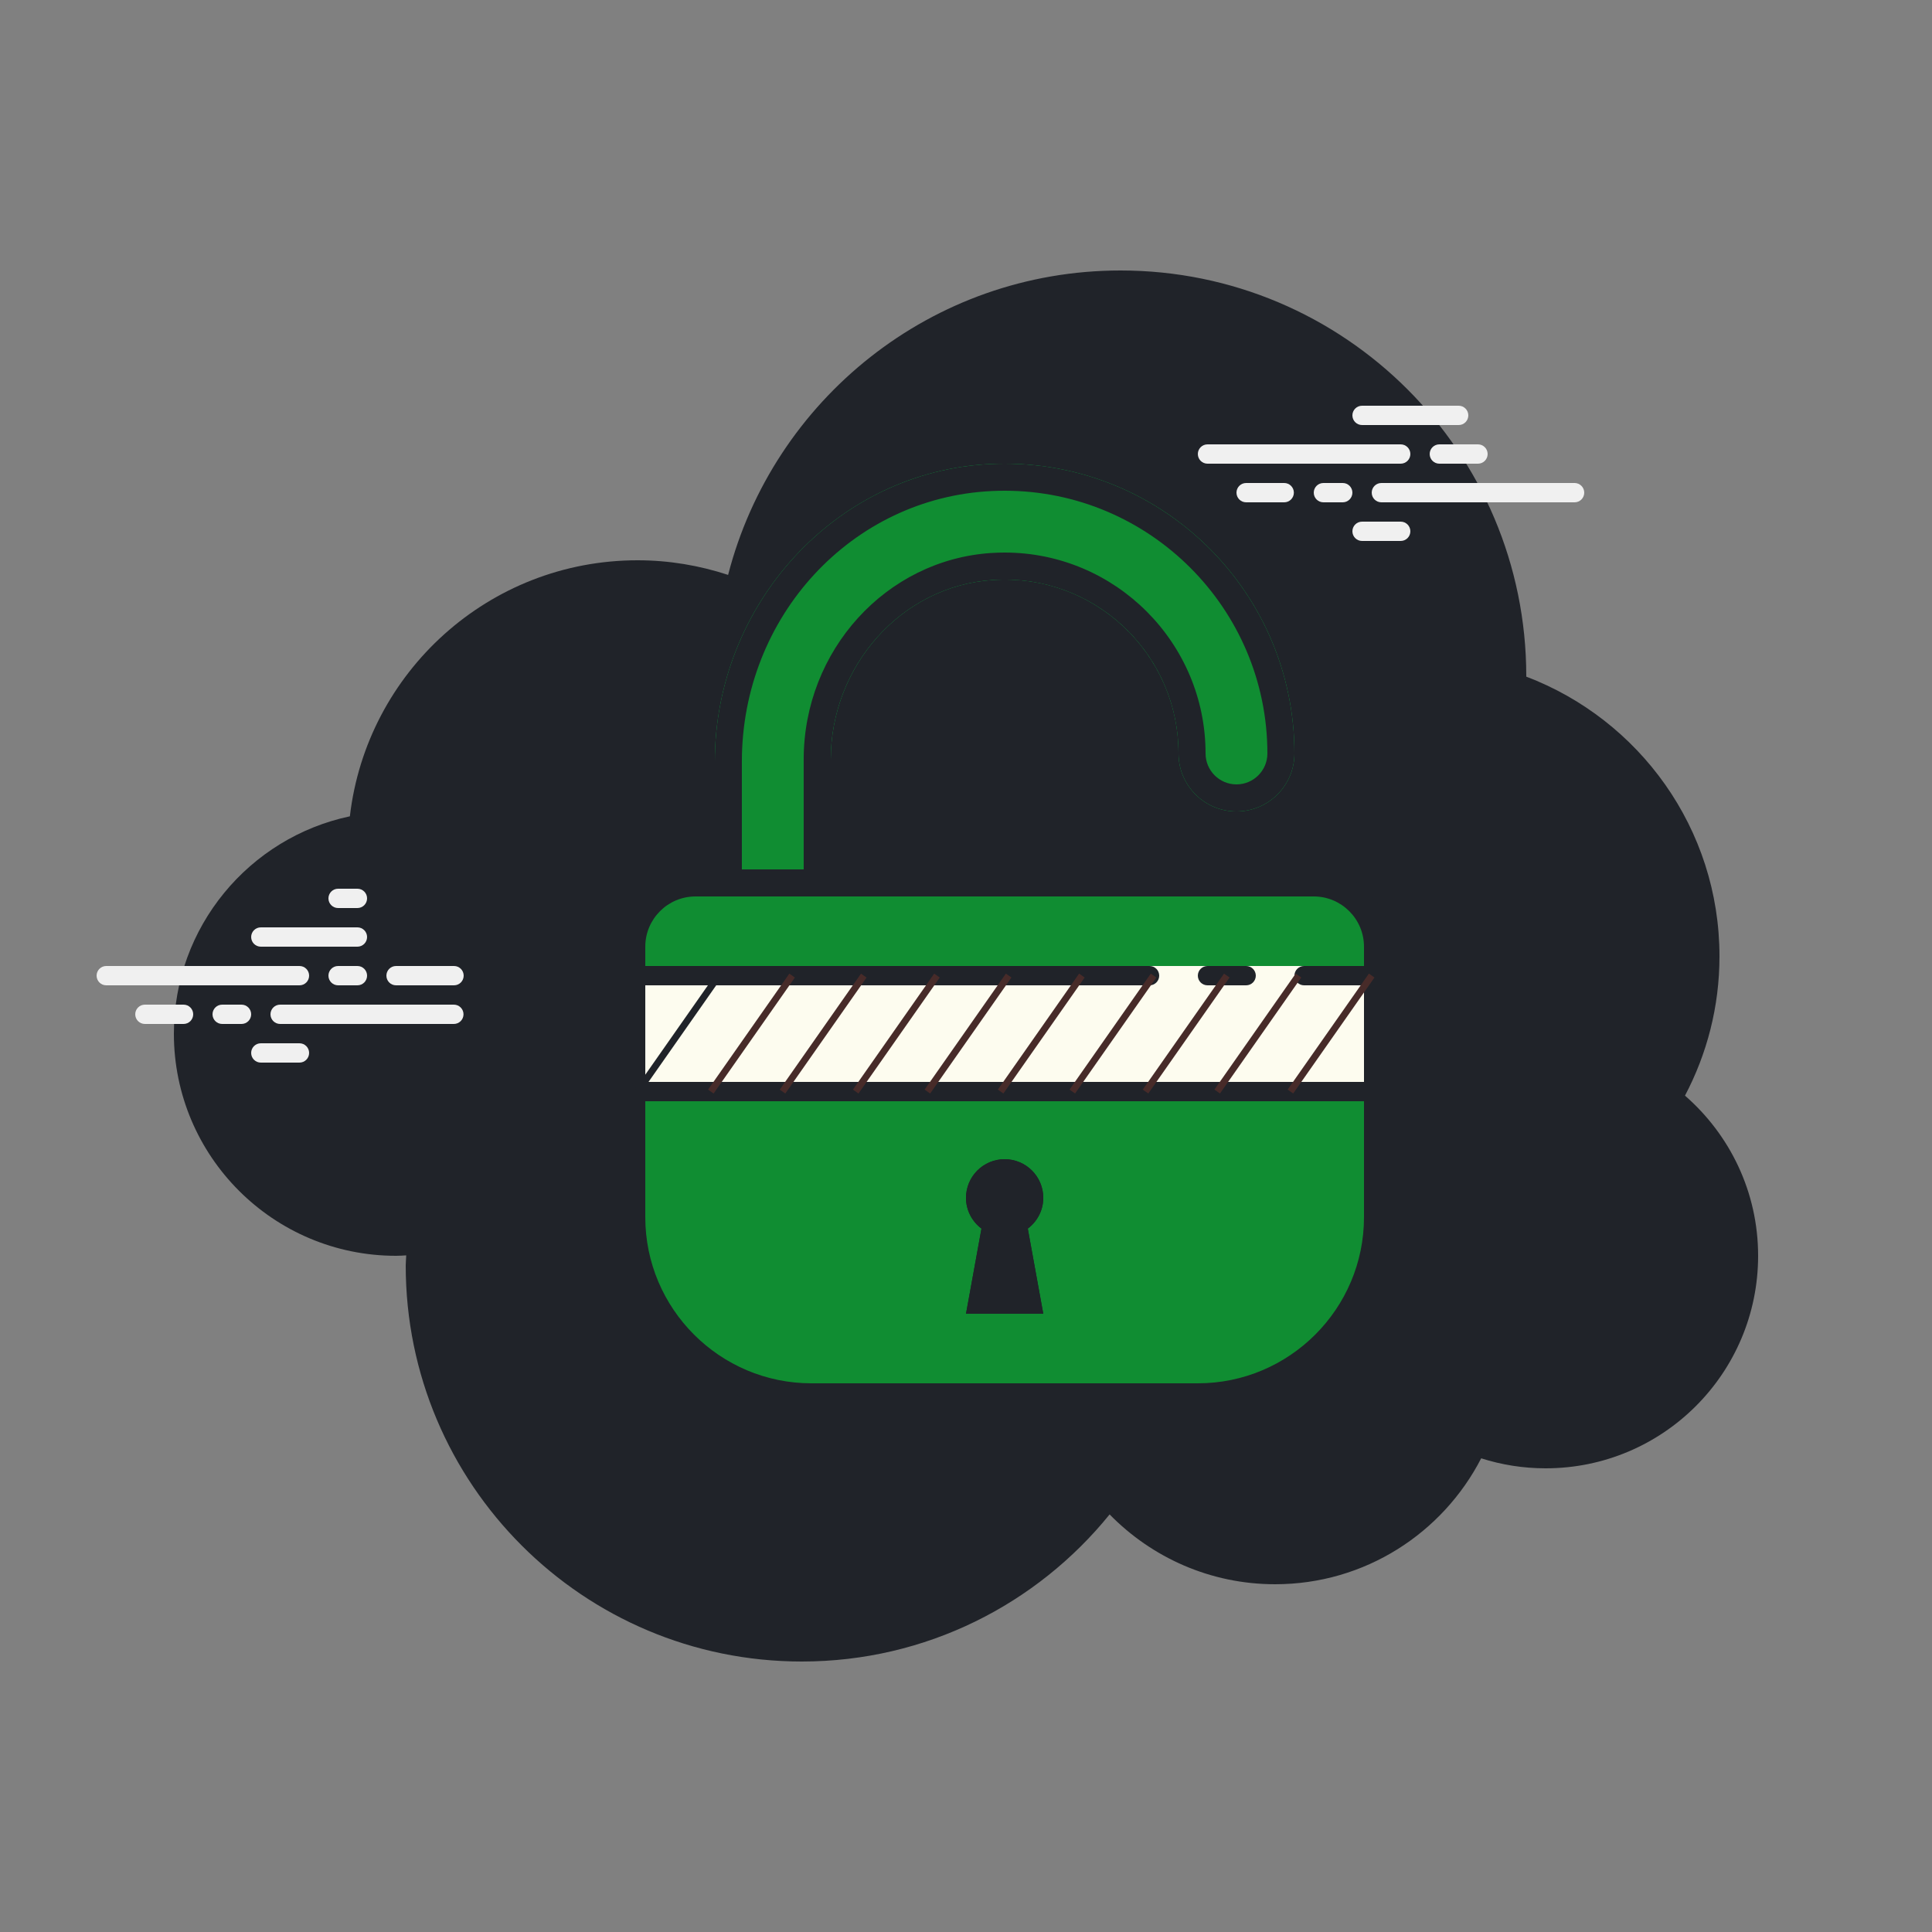 <svg width="158" height="158" viewBox="0 0 158 158" fill="none" xmlns="http://www.w3.org/2000/svg">
<rect x="0" y="0" width="158" height="158" fill="#808080" stroke="none"/>
<g id="icons8-lock 1">
<path id="Vector" d="M137.799 89.602C139.593 86.197 140.62 82.326 140.62 78.21C140.62 67.749 134.048 58.844 124.818 55.335C124.818 55.324 124.82 55.313 124.82 55.3C124.82 36.975 109.965 22.12 91.64 22.12C76.181 22.12 63.23 32.708 59.545 47.016C57.213 46.25 54.728 45.82 52.14 45.82C39.986 45.82 29.983 54.973 28.613 66.758C20.391 68.498 14.22 75.791 14.22 84.53C14.22 94.565 22.355 102.7 32.39 102.7C32.669 102.7 32.946 102.681 33.221 102.665C33.215 102.942 33.18 103.212 33.18 103.49C33.18 121.379 47.681 135.88 65.57 135.88C75.74 135.88 84.806 131.184 90.745 123.85C94.187 127.366 98.971 129.56 104.28 129.56C111.627 129.56 117.985 125.373 121.132 119.262C122.794 119.791 124.562 120.08 126.4 120.08C135.998 120.08 143.78 112.299 143.78 102.7C143.78 97.469 141.457 92.789 137.799 89.602Z" fill="#202329"/>
<path id="Vector_2" d="M24.49 80.58H8.69C8.254 80.58 7.9 80.226 7.9 79.79C7.9 79.354 8.254 79 8.69 79H24.49C24.927 79 25.28 79.354 25.28 79.79C25.28 80.226 24.928 80.58 24.49 80.58ZM29.23 80.58H27.65C27.214 80.58 26.86 80.226 26.86 79.79C26.86 79.354 27.214 79 27.65 79H29.23C29.666 79 30.02 79.354 30.02 79.79C30.02 80.226 29.668 80.58 29.23 80.58ZM37.116 83.74H22.91C22.474 83.74 22.12 83.386 22.12 82.95C22.12 82.514 22.474 82.16 22.91 82.16H37.116C37.552 82.16 37.906 82.514 37.906 82.95C37.906 83.386 37.552 83.74 37.116 83.74ZM19.75 83.74H18.17C17.734 83.74 17.38 83.386 17.38 82.95C17.38 82.514 17.734 82.16 18.17 82.16H19.75C20.186 82.16 20.54 82.514 20.54 82.95C20.54 83.386 20.188 83.74 19.75 83.74ZM15.01 83.74H11.85C11.414 83.74 11.06 83.386 11.06 82.95C11.06 82.514 11.414 82.16 11.85 82.16H15.01C15.447 82.16 15.8 82.514 15.8 82.95C15.8 83.386 15.448 83.74 15.01 83.74ZM24.49 86.9H21.33C20.894 86.9 20.54 86.546 20.54 86.11C20.54 85.674 20.894 85.32 21.33 85.32H24.49C24.927 85.32 25.28 85.674 25.28 86.11C25.28 86.546 24.927 86.9 24.49 86.9ZM29.23 72.68C28.951 72.68 27.93 72.68 27.65 72.68C27.214 72.68 26.86 73.034 26.86 73.47C26.86 73.906 27.214 74.26 27.65 74.26C27.93 74.26 28.951 74.26 29.23 74.26C29.666 74.26 30.02 73.906 30.02 73.47C30.02 73.034 29.666 72.68 29.23 72.68ZM29.23 75.84C28.951 75.84 21.61 75.84 21.33 75.84C20.894 75.84 20.54 76.194 20.54 76.63C20.54 77.066 20.894 77.42 21.33 77.42C21.61 77.42 28.951 77.42 29.23 77.42C29.666 77.42 30.02 77.066 30.02 76.63C30.02 76.194 29.666 75.84 29.23 75.84ZM37.13 79C36.851 79 32.67 79 32.39 79C31.954 79 31.6 79.354 31.6 79.79C31.6 80.226 31.954 80.58 32.39 80.58C32.67 80.58 36.851 80.58 37.13 80.58C37.566 80.58 37.92 80.226 37.92 79.79C37.92 79.354 37.566 79 37.13 79ZM114.55 37.92H98.75C98.314 37.92 97.96 37.566 97.96 37.13C97.96 36.694 98.314 36.34 98.75 36.34H114.55C114.986 36.34 115.34 36.694 115.34 37.13C115.34 37.566 114.986 37.92 114.55 37.92ZM120.87 37.92H117.71C117.274 37.92 116.92 37.566 116.92 37.13C116.92 36.694 117.274 36.34 117.71 36.34H120.87C121.306 36.34 121.66 36.694 121.66 37.13C121.66 37.566 121.306 37.92 120.87 37.92ZM128.77 41.08H112.97C112.534 41.08 112.18 40.726 112.18 40.29C112.18 39.854 112.534 39.5 112.97 39.5H128.77C129.206 39.5 129.56 39.854 129.56 40.29C129.56 40.726 129.208 41.08 128.77 41.08ZM109.81 41.08H108.23C107.794 41.08 107.44 40.726 107.44 40.29C107.44 39.854 107.794 39.5 108.23 39.5H109.81C110.246 39.5 110.6 39.854 110.6 40.29C110.6 40.726 110.246 41.08 109.81 41.08ZM105.023 41.08H101.91C101.474 41.08 101.12 40.726 101.12 40.29C101.12 39.854 101.474 39.5 101.91 39.5H105.023C105.459 39.5 105.813 39.854 105.813 40.29C105.813 40.726 105.459 41.08 105.023 41.08ZM119.29 34.76H111.39C110.954 34.76 110.6 34.406 110.6 33.97C110.6 33.534 110.954 33.18 111.39 33.18H119.29C119.726 33.18 120.08 33.534 120.08 33.97C120.08 34.406 119.728 34.76 119.29 34.76ZM114.55 44.24H111.39C110.954 44.24 110.6 43.886 110.6 43.45C110.6 43.014 110.954 42.66 111.39 42.66H114.55C114.986 42.66 115.34 43.014 115.34 43.45C115.34 43.886 114.986 44.24 114.55 44.24Z" fill="#F0F0F0"/>
<path id="Vector_3" d="M81.038 38.446L81.038 38.446C94.362 37.818 105.36 48.434 105.36 61.62C105.36 63.962 103.462 65.86 101.12 65.86C98.778 65.86 96.88 63.962 96.88 61.62C96.88 53.166 89.754 46.377 81.181 46.931L81.181 46.931C73.337 47.439 67.44 54.291 67.44 62.106V73.76H58.96V62.29C58.96 49.776 68.576 39.033 81.038 38.446Z" fill="#108D32" stroke="#00BD40"/>
<path id="Vector_4" d="M82.16 37.92C81.779 37.92 81.398 37.929 81.014 37.947C68.267 38.547 58.46 49.528 58.46 62.29V74.26H67.94V62.107C67.94 54.532 73.655 47.92 81.213 47.43C81.531 47.409 81.847 47.4 82.16 47.4C90.014 47.4 96.38 53.766 96.38 61.62C96.38 64.238 98.502 66.36 101.12 66.36C103.738 66.36 105.86 64.238 105.86 61.62C105.86 48.531 95.249 37.92 82.16 37.92ZM101.12 64.148C99.726 64.148 98.592 63.014 98.592 61.62C98.592 52.559 91.221 45.188 82.16 45.188C81.8 45.188 81.436 45.199 81.07 45.223C72.467 45.78 65.726 53.195 65.726 62.107V72.048H60.67V62.29C60.67 50.419 69.651 40.698 81.117 40.157C81.468 40.14 81.814 40.132 82.16 40.132C94.008 40.132 103.648 49.772 103.648 61.62C103.648 63.014 102.514 64.148 101.12 64.148Z" fill="#202329"/>
<path id="Vector_5" d="M57.512 72.39H106.808C109.94 72.39 112.47 74.9 112.47 77.984V99.314C112.47 107.447 105.802 114.05 97.565 114.05H66.755C58.517 114.05 51.85 107.447 51.85 99.314V77.984C51.85 74.9 54.379 72.39 57.512 72.39Z" fill="#108D32" stroke="#00BD40"/>
<path id="Vector_6" d="M52.14 79H112.18V89.27H52.14V79Z" fill="#FDFCEF"/>
<path id="Vector_7" d="M85.32 97.96C85.32 96.214 83.906 94.8 82.16 94.8C80.414 94.8 79 96.214 79 97.96C79 98.992 79.502 99.899 80.266 100.475L79 107.44H85.32L84.054 100.475C84.818 99.899 85.32 98.992 85.32 97.96Z" fill="#202329"/>
<path id="Vector_8" d="M107.44 71.1H56.88C53.389 71.1 50.56 73.929 50.56 77.42V99.54C50.56 108.266 57.633 115.34 66.36 115.34H97.96C106.686 115.34 113.76 108.266 113.76 99.54V77.42C113.76 73.929 110.93 71.1 107.44 71.1ZM111.548 99.54C111.548 107.032 105.452 113.128 97.96 113.128H66.36C58.867 113.128 52.772 107.032 52.772 99.54V77.42C52.772 75.154 54.614 73.312 56.88 73.312H107.44C109.705 73.312 111.548 75.154 111.548 77.42V99.54Z" fill="#202329"/>
<path id="Vector_9" d="M112.18 79H106.65C106.214 79 105.86 79.354 105.86 79.79C105.86 80.226 106.214 80.58 106.65 80.58H112.18C112.616 80.58 112.97 80.226 112.97 79.79C112.97 79.354 112.616 79 112.18 79ZM101.91 80.58H98.75C98.314 80.58 97.96 80.226 97.96 79.79C97.96 79.354 98.314 79 98.75 79H101.91C102.346 79 102.7 79.354 102.7 79.79C102.7 80.226 102.346 80.58 101.91 80.58ZM94.01 80.58H52.14C51.703 80.58 51.35 80.226 51.35 79.79C51.35 79.354 51.703 79 52.14 79H94.01C94.446 79 94.8 79.354 94.8 79.79C94.8 80.226 94.446 80.58 94.01 80.58ZM112.18 90.06H52.14C51.703 90.06 51.35 89.706 51.35 89.27C51.35 88.834 51.703 88.48 52.14 88.48H112.18C112.616 88.48 112.97 88.834 112.97 89.27C112.97 89.706 112.616 90.06 112.18 90.06ZM82.16 95.353C83.597 95.353 84.767 96.522 84.767 97.96C84.767 98.777 84.386 99.532 83.721 100.035C83.553 100.161 83.473 100.37 83.509 100.575L84.656 106.887H79.662L80.809 100.575C80.847 100.37 80.764 100.161 80.597 100.035C79.933 99.532 79.553 98.777 79.553 97.96C79.553 96.522 80.722 95.353 82.16 95.353ZM82.16 94.8C80.414 94.8 79 96.214 79 97.96C79 98.992 79.502 99.899 80.265 100.475L79 107.44H85.32L84.054 100.475C84.817 99.899 85.32 98.992 85.32 97.96C85.32 96.214 83.906 94.8 82.16 94.8Z" fill="#202329"/>
<path id="Vector_10" d="M51.918 89.109L58.563 79.624L59.018 79.942L52.372 89.428L51.918 89.109Z" fill="#202329"/>
<path id="Vector_11" d="M57.906 89.109L64.552 79.624L65.006 79.942L58.36 89.428L57.906 89.109Z" fill="#472B29"/>
<path id="Vector_12" d="M63.768 89.11L70.413 79.625L70.867 79.944L64.222 89.429L63.768 89.11Z" fill="#472B29"/>
<path id="Vector_13" d="M69.754 89.108L76.399 79.623L76.854 79.942L70.208 89.427L69.754 89.108Z" fill="#472B29"/>
<path id="Vector_14" d="M75.615 89.108L82.261 79.623L82.715 79.942L76.069 89.427L75.615 89.108Z" fill="#472B29"/>
<path id="Vector_15" d="M81.605 89.107L88.25 79.622L88.704 79.941L82.059 89.426L81.605 89.107Z" fill="#472B29"/>
<path id="Vector_16" d="M87.467 89.108L94.112 79.623L94.567 79.941L87.921 89.426L87.467 89.108Z" fill="#472B29"/>
<path id="Vector_17" d="M93.455 89.108L100.101 79.623L100.555 79.941L93.909 89.426L93.455 89.108Z" fill="#472B29"/>
<path id="Vector_18" d="M99.316 89.107L105.962 79.622L106.416 79.941L99.771 89.426L99.316 89.107Z" fill="#472B29"/>
<path id="Vector_19" d="M105.305 89.107L111.95 79.622L112.404 79.941L105.759 89.426L105.305 89.107Z" fill="#472B29"/>
</g>
</svg>
